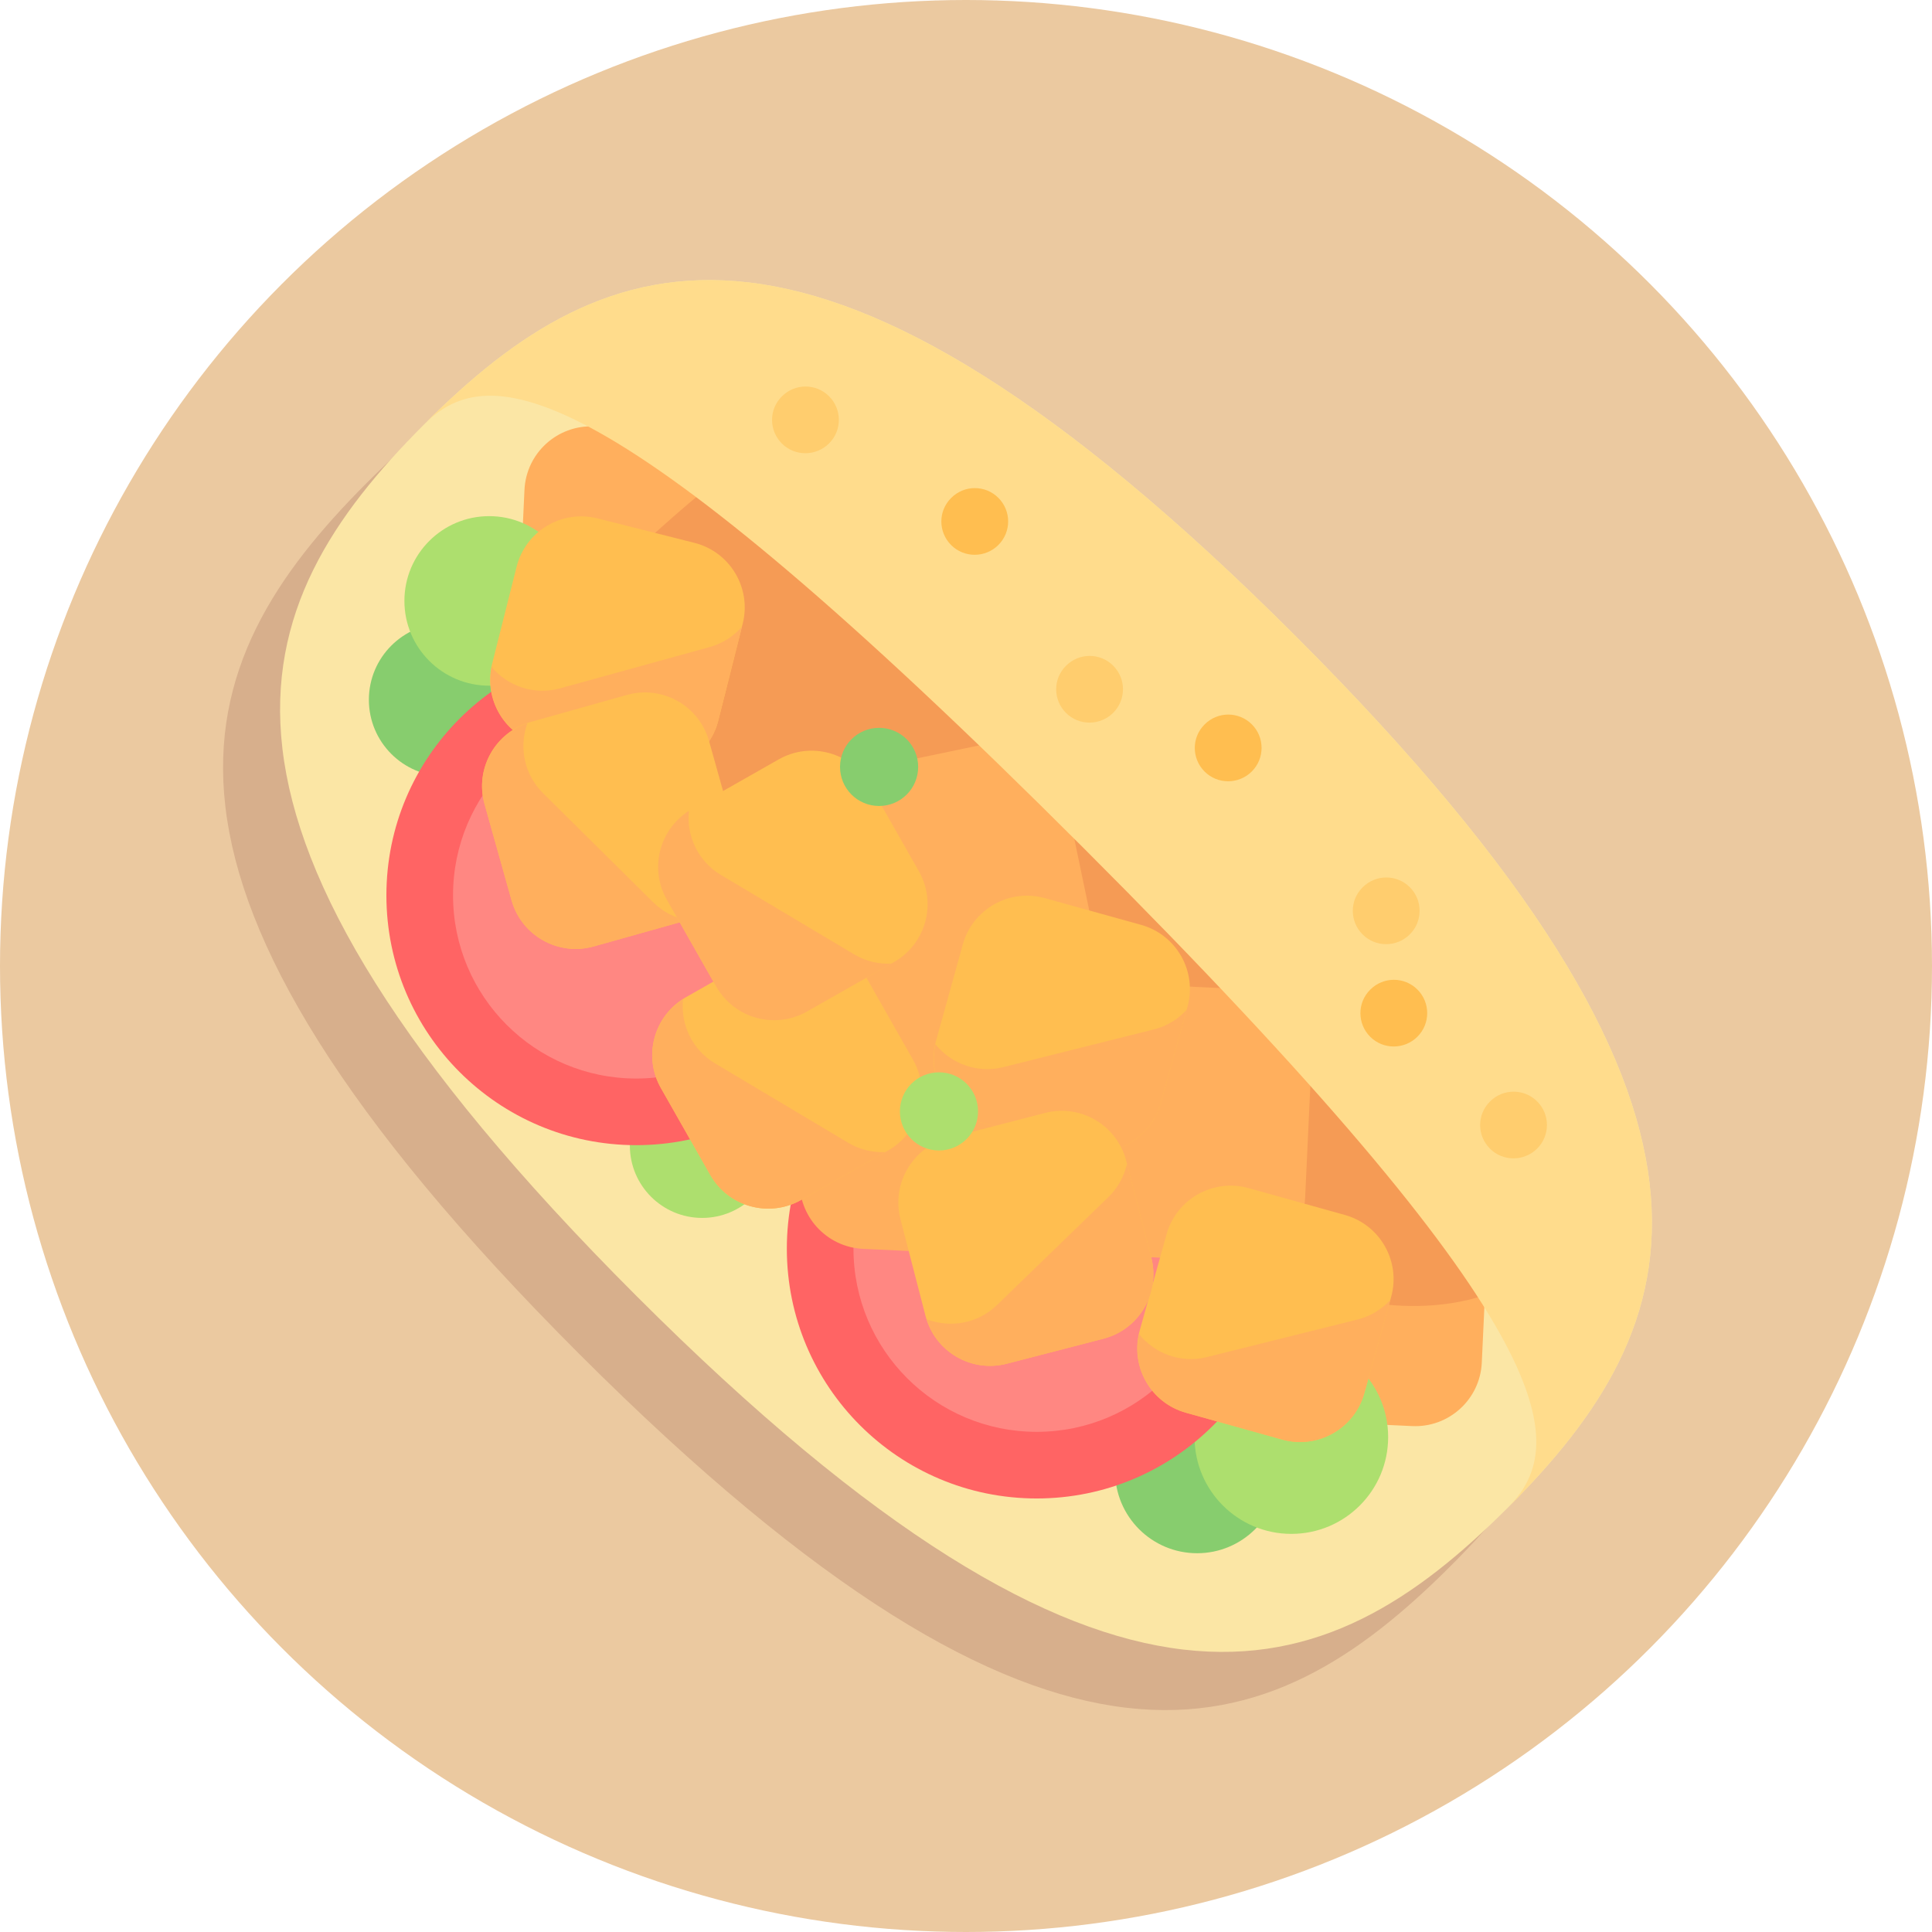 <?xml version="1.0" encoding="iso-8859-1"?>
<!-- Generator: Adobe Illustrator 19.0.0, SVG Export Plug-In . SVG Version: 6.00 Build 0)  -->
<svg version="1.1" id="Capa_1" xmlns="http://www.w3.org/2000/svg" xmlns:xlink="http://www.w3.org/1999/xlink" x="0px" y="0px"
	 viewBox="0 0 512 512" style="enable-background:new 0 0 512 512;" xml:space="preserve">
<circle style="fill:#EBC9A0;" cx="256" cy="256" r="256"/>
<path style="fill:#D7AF8C;" d="M97.321,127.85c-48.263,48.263-70.685,104.092,56.178,230.956s182.692,104.442,230.956,56.178
	s70.685-104.092-56.178-230.956S145.584,79.586,97.321,127.85z"/>
<path style="fill:#FBE6A5;" d="M112.433,112.433c-48.263,48.263-70.685,104.092,56.178,230.956s182.692,104.442,230.956,56.178
	s70.685-104.092-56.178-230.956S160.696,64.17,112.433,112.433z"/>
<g>
	<path style="fill:#FFAF5D;" d="M374.236,377.927l-36.777-1.708c-9.74-0.452-17.269-8.715-16.817-18.455l1.708-36.777
		c0.452-9.74,8.715-17.269,18.455-16.817l36.777,1.708c9.74,0.452,17.269,8.715,16.817,18.455l-1.708,36.777
		C392.238,370.85,383.976,378.379,374.236,377.927z"/>
	<path style="fill:#FFAF5D;" d="M190.875,186.764l-36.777-1.708c-9.74-0.452-17.269-8.715-16.817-18.455l1.708-36.777
		c0.452-9.74,8.715-17.269,18.455-16.817l36.777,1.708c9.74,0.452,17.269,8.715,16.817,18.455l-1.708,36.777
		C208.878,179.687,200.616,187.216,190.875,186.764z"/>
</g>
<g>
	<circle style="fill:#87CD6E;" cx="317.25" cy="389.87" r="21.75"/>
	<circle style="fill:#87CD6E;" cx="118.05" cy="185.45" r="20.293"/>
</g>
<g>
	<circle style="fill:#ADDF6E;" cx="342.22" cy="380.84" r="25.654"/>
	<circle style="fill:#ADDF6E;" cx="129.64" cy="159.25" r="22.467"/>
	<circle style="fill:#ADDF6E;" cx="186.08" cy="303.6" r="19.16"/>
</g>
<circle style="fill:#FF6464;" cx="168.61" cy="237.27" r="66.21"/>
<circle style="fill:#FF8782;" cx="168.61" cy="237.27" r="48.552"/>
<circle style="fill:#FF6464;" cx="274.73" cy="330.9" r="66.21"/>
<circle style="fill:#FF8782;" cx="274.73" cy="330.9" r="48.552"/>
<path style="fill:#F59B55;" d="M195.029,123.177c0,0-38.361,29.558-53.787,53.374L347.03,341.078c0,0,27.049,11.153,51.497,0.23
	L195.029,123.177z"/>
<g>
	<path style="fill:#FFAF5D;" d="M276.621,270.013l-38.308,7.994c-9.545,1.992-18.898-4.131-20.889-13.676l-7.994-38.308
		c-1.992-9.545,4.131-18.898,13.676-20.889l38.308-7.994c9.545-1.992,18.898,4.131,20.889,13.676l7.994,38.308
		C292.289,258.668,286.166,268.021,276.621,270.013z"/>
	<path style="fill:#FFAF5D;" d="M327.42,334.232l-36.777-1.708c-9.74-0.452-17.269-8.715-16.817-18.455l1.708-36.777
		c0.452-9.74,8.715-17.269,18.455-16.817l36.777,1.708c9.74,0.452,17.269,8.715,16.817,18.455l-1.708,36.777
		C345.423,327.156,337.16,334.685,327.42,334.232z"/>
	<path style="fill:#FFAF5D;" d="M255.197,332.192l-26.454-1.229c-9.74-0.452-17.269-8.715-16.817-18.455l1.229-26.454
		c0.452-9.74,8.715-17.269,18.455-16.817l26.454,1.229c9.74,0.452,17.269,8.715,16.817,18.455l-1.229,26.454
		C273.2,325.116,264.938,332.645,255.197,332.192z"/>
</g>
<path style="fill:#FFBE50;" d="M196.825,165.295l-6.476,25.679c-2.384,9.455-11.982,15.186-21.436,12.802l-25.679-6.476
	c-9.455-2.384-15.186-11.982-12.802-21.436l6.476-25.679c2.384-9.455,11.982-15.186,21.436-12.802l25.679,6.476
	C193.477,146.243,199.209,155.841,196.825,165.295z"/>
<path style="fill:#FFAF5D;" d="M188.06,171.479l-39.639,10.942c-6.839,1.888-13.815-0.553-18.126-5.626
	c-1.794,9.145,3.796,18.199,12.939,20.505l25.679,6.476c9.455,2.384,19.052-3.347,21.437-12.802l6.276-24.885
	C194.429,168.597,191.513,170.525,188.06,171.479z"/>
<path style="fill:#FFBE50;" d="M368.662,343.724l-7.113,25.51c-2.619,9.392-12.356,14.883-21.748,12.265l-25.51-7.113
	c-9.392-2.619-14.883-12.356-12.265-21.748l7.113-25.51c2.619-9.392,12.356-14.883,21.748-12.265l25.51,7.113
	C365.789,324.594,371.28,334.331,368.662,343.724z"/>
<path style="fill:#FFAF5D;" d="M359.745,349.687l-39.899,9.953c-6.883,1.717-13.797-0.897-17.981-6.075
	c-2.021,9.097,3.342,18.288,12.425,20.82l25.51,7.113c9.393,2.619,19.129-2.872,21.749-12.265l6.893-24.722
	C366.185,346.965,363.222,348.82,359.745,349.687z"/>
<path style="fill:#FFBE50;" d="M314.689,266.833l-7.085,25.517c-2.609,9.395-12.34,14.897-21.735,12.288l-25.517-7.085
	c-9.395-2.609-14.897-12.34-12.288-21.735l7.085-25.517c2.609-9.395,12.34-14.897,21.735-12.288l25.517,7.085
	C311.796,247.706,317.298,257.437,314.689,266.833z"/>
<path style="fill:#FFAF5D;" d="M305.779,272.806l-39.888,9.995c-6.882,1.725-13.798-0.882-17.987-6.056
	c-2.011,9.099,3.361,18.284,12.447,20.807l25.517,7.086c9.395,2.609,19.126-2.893,21.736-12.288l6.866-24.729
	C312.216,270.076,309.255,271.935,305.779,272.806z"/>
<path style="fill:#FFBE50;" d="M182.837,243.655l-25.497,7.158c-9.388,2.636-19.135-2.838-21.77-12.226l-7.158-25.497
	c-2.636-9.388,2.838-19.135,12.226-21.77l25.497-7.158c9.388-2.636,19.135,2.838,21.77,12.226l7.158,25.497
	C197.698,231.272,192.224,241.019,182.837,243.655z"/>
<path style="fill:#FFAF5D;" d="M173.112,239.128l-29.213-28.941c-5.04-4.993-6.393-12.259-4.138-18.523
	c-8.825,2.994-13.898,12.347-11.35,21.426l7.158,25.497c2.636,9.388,12.382,14.861,21.771,12.226l24.709-6.937
	C178.781,243.219,175.657,241.65,173.112,239.128z"/>
<path style="fill:#FFBE50;" d="M235.331,304.908l-23.024,13.086c-8.477,4.818-19.255,1.852-24.073-6.625l-13.086-23.024
	c-4.818-8.477-1.852-19.255,6.625-24.073l23.024-13.086c8.477-4.818,19.255-1.852,24.073,6.625l13.086,23.024
	C246.775,289.312,243.808,300.09,235.331,304.908z"/>
<path style="fill:#FFAF5D;" d="M224.803,302.855l-35.321-21.057c-6.094-3.633-9.157-10.36-8.476-16.982
	c-7.845,5.03-10.517,15.33-5.858,23.528l13.086,23.024c4.818,8.477,15.596,11.443,24.074,6.625l22.312-12.682
	C231.29,305.461,227.88,304.69,224.803,302.855z"/>
<path style="fill:#FFBE50;" d="M236.892,254.971l-23.024,13.086c-8.477,4.818-19.255,1.852-24.073-6.625l-13.086-23.024
	c-4.818-8.477-1.852-19.255,6.625-24.073l23.024-13.086c8.477-4.818,19.255-1.852,24.073,6.625l13.086,23.024
	C248.335,239.375,245.369,250.153,236.892,254.971z"/>
<path style="fill:#FFAF5D;" d="M226.363,252.919l-35.321-21.057c-6.094-3.633-9.157-10.36-8.476-16.982
	c-7.845,5.03-10.517,15.33-5.858,23.528l13.086,23.024c4.818,8.477,15.596,11.443,24.074,6.625l22.312-12.682
	C232.85,255.525,229.441,254.753,226.363,252.919z"/>
<path style="fill:#FFBE50;" d="M298.458,307.613l6.636,25.638c2.443,9.44-3.228,19.073-12.668,21.516l-25.638,6.636
	c-9.44,2.443-19.073-3.229-21.516-12.668l-6.636-25.638c-2.443-9.44,3.229-19.073,12.668-21.516l25.638-6.636
	C286.382,292.502,296.015,298.173,298.458,307.613z"/>
<path style="fill:#FFAF5D;" d="M293.734,317.243l-29.532,28.616c-5.095,4.937-12.387,6.141-18.603,3.759
	c2.813,8.884,12.06,14.148,21.189,11.785l25.638-6.636c9.44-2.443,15.111-12.076,12.668-21.516l-6.431-24.846
	C297.94,311.659,296.307,314.75,293.734,317.243z"/>
<path style="fill:#FFDC8C;" d="M112.433,112.433L112.433,112.433c17.238-17.236,47.914-14.506,174.778,112.358
	C413.984,351.563,416.8,382.286,399.603,399.53c48.238-48.255,70.617-104.088-56.215-230.919
	C216.525,41.747,160.696,64.169,112.433,112.433z"/>
<path style="fill:#FFBE50;" d="M264.583,144.423c-3.45,3.45-9.067,3.478-12.515,0.03s-3.481-9.003-0.03-12.454l0.061-0.061
	c3.45-3.45,9.037-3.447,12.484,0S268.033,140.973,264.583,144.423z"/>
<g>
	<path style="fill:#FFCD6E;" d="M407.37,304.376c-3.45,3.45-9.067,3.478-12.515,0.03s-3.481-9.003-0.03-12.454l0.061-0.061
		c3.45-3.45,9.037-3.447,12.484,0S410.82,300.926,407.37,304.376z"/>
	<path style="fill:#FFCD6E;" d="M219.718,117.505c-3.45,3.45-9.067,3.478-12.515,0.03s-3.481-9.003-0.03-12.454l0.061-0.061
		c3.45-3.45,9.037-3.447,12.484,0C223.165,108.468,223.168,114.054,219.718,117.505z"/>
</g>
<path style="fill:#FFBE50;" d="M331.746,204.442c-3.45,3.45-9.067,3.478-12.515,0.03s-3.481-9.003-0.03-12.454l0.061-0.061
	c3.45-3.45,9.037-3.447,12.484,0S335.196,200.992,331.746,204.442z"/>
<path style="fill:#FFCD6E;" d="M295.013,188.898c-3.45,3.45-9.067,3.478-12.515,0.03s-3.481-9.003-0.03-12.454l0.061-0.061
	c3.45-3.45,9.037-3.447,12.484,0S298.463,185.448,295.013,188.898z"/>
<path style="fill:#FFBE50;" d="M375.638,274.729c-3.45,3.45-9.067,3.478-12.515,0.03s-3.481-9.003-0.03-12.454l0.061-0.061
	c3.45-3.45,9.037-3.447,12.484,0C379.085,265.692,379.088,271.279,375.638,274.729z"/>
<path style="fill:#FFCD6E;" d="M373.624,247.612c-3.45,3.45-9.067,3.478-12.515,0.03s-3.487-8.997-0.037-12.448l0.067-0.067
	c3.45-3.45,9.037-3.447,12.484,0S377.074,244.162,373.624,247.612z"/>
<circle style="fill:#ADDF6E;" cx="248.84" cy="294.53" r="10.355"/>
<circle style="fill:#87CD6E;" cx="232.97" cy="203.24" r="10.355"/>
<g>
</g>
<g>
</g>
<g>
</g>
<g>
</g>
<g>
</g>
<g>
</g>
<g>
</g>
<g>
</g>
<g>
</g>
<g>
</g>
<g>
</g>
<g>
</g>
<g>
</g>
<g>
</g>
<g>
</g>
</svg>
